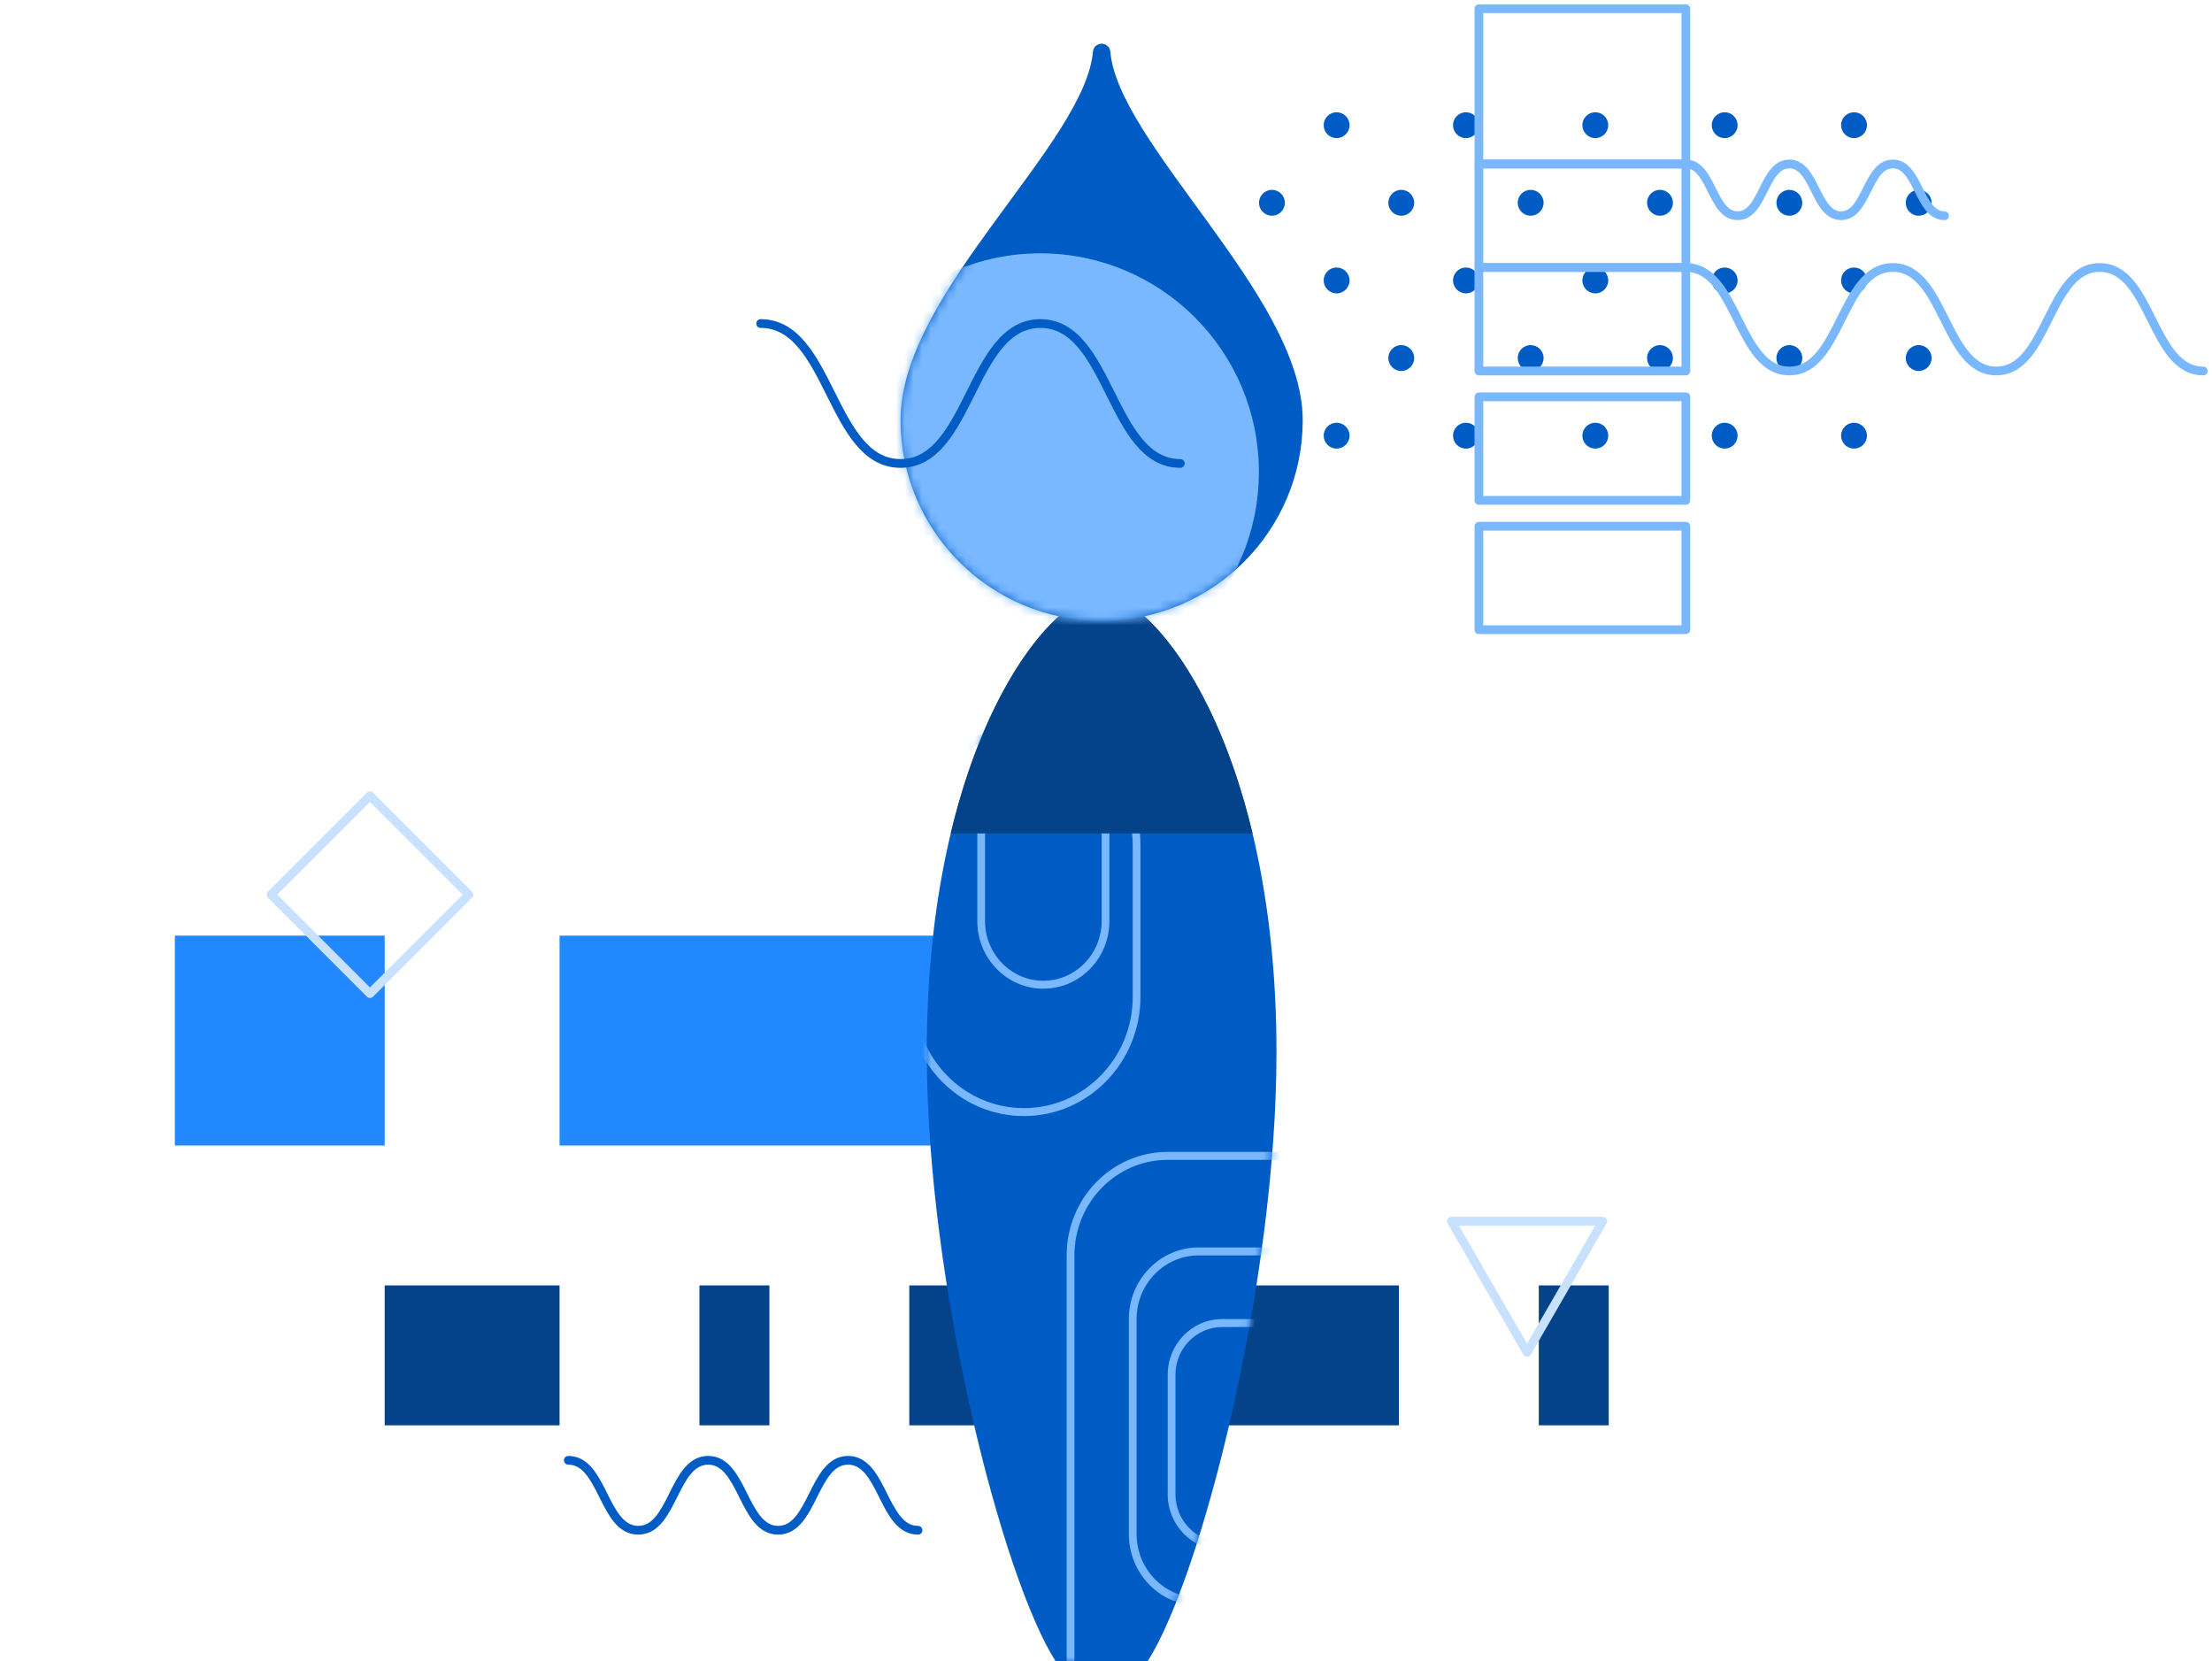 <svg width="100%" viewBox="-20 0 253 190" fill="none" xmlns="http://www.w3.org/2000/svg">
  <path d="M45 167C49 167 49 175 53 175C57 175 57 167 61 167C65 167 65 175 69 175C73 175 73 167 77 167C81 167 81 175 85 175" stroke="#005CC5" stroke-linecap="round" stroke-linejoin="round"/>
  <circle cx="132.877" cy="14.316" r="1.479" fill="#005CC5"/>
  <circle cx="147.67" cy="14.316" r="1.479" fill="#005CC5"/>
  <circle cx="162.464" cy="14.316" r="1.479" fill="#005CC5"/>
  <circle cx="177.261" cy="14.316" r="1.479" fill="#005CC5"/>
  <circle cx="192.055" cy="14.316" r="1.479" fill="#005CC5"/>
  <circle cx="140.272" cy="23.191" r="1.479" fill="#005CC5"/>
  <circle cx="155.071" cy="23.191" r="1.479" fill="#005CC5"/>
  <circle cx="169.864" cy="23.191" r="1.479" fill="#005CC5"/>
  <circle cx="184.659" cy="23.191" r="1.479" fill="#005CC5"/>
  <circle cx="199.452" cy="23.191" r="1.479" fill="#005CC5"/>
  <circle cx="132.877" cy="32.071" r="1.479" fill="#005CC5"/>
  <circle cx="147.67" cy="32.071" r="1.479" fill="#005CC5"/>
  <circle cx="162.464" cy="32.071" r="1.479" fill="#005CC5"/>
  <circle cx="177.261" cy="32.071" r="1.479" fill="#005CC5"/>
  <circle cx="192.055" cy="32.071" r="1.479" fill="#005CC5"/>
  <circle cx="140.272" cy="40.946" r="1.479" fill="#005CC5"/>
  <circle cx="125.479" cy="23.191" r="1.479" fill="#005CC5"/>
  <circle cx="125.479" cy="40.946" r="1.479" fill="#005CC5"/>
  <circle cx="155.071" cy="40.946" r="1.479" fill="#005CC5"/>
  <circle cx="169.864" cy="40.946" r="1.479" fill="#005CC5"/>
  <circle cx="184.659" cy="40.946" r="1.479" fill="#005CC5"/>
  <circle cx="199.452" cy="40.946" r="1.479" fill="#005CC5"/>
  <circle cx="132.877" cy="49.822" r="1.479" fill="#005CC5"/>
  <circle cx="147.67" cy="49.822" r="1.479" fill="#005CC5"/>
  <circle cx="162.464" cy="49.822" r="1.479" fill="#005CC5"/>
  <circle cx="177.261" cy="49.822" r="1.479" fill="#005CC5"/>
  <circle cx="192.055" cy="49.822" r="1.479" fill="#005CC5"/>
  <path d="M202.412 24.67C199.453 24.67 199.453 18.752 196.494 18.752C193.535 18.752 193.535 24.67 190.576 24.67C187.617 24.67 187.617 18.752 184.659 18.752C181.7 18.752 181.7 24.67 178.741 24.67C175.782 24.67 175.782 18.752 172.823 18.752" stroke="#79B8FF" stroke-linecap="round" stroke-linejoin="round"/>
  <path d="M232 42.425C226.082 42.425 226.082 30.589 220.164 30.589C214.246 30.589 214.246 42.425 208.329 42.425C202.411 42.425 202.411 30.589 196.493 30.589C190.575 30.589 190.575 42.425 184.657 42.425C178.739 42.425 178.739 30.589 172.822 30.589" stroke="#79B8FF" stroke-linecap="round" stroke-linejoin="round"/>
  <rect x="149.151" y="1" width="23.671" height="17.753" stroke="#79B8FF" stroke-linejoin="round"/>
  <rect x="149.151" y="45.385" width="23.671" height="11.836" stroke="#79B8FF" stroke-linejoin="round"/>
  <rect x="149.151" y="60.179" width="23.671" height="11.836" stroke="#79B8FF" stroke-linejoin="round"/>
  <rect x="149.151" y="18.755" width="23.671" height="11.836" stroke="#79B8FF" stroke-linejoin="round"/>
  <rect x="149.151" y="30.591" width="23.671" height="11.836" stroke="#79B8FF" stroke-linejoin="round"/>
  <rect y="107" width="24" height="24" fill="#2188FF"/>
  <rect x="24" y="147" width="20" height="16" fill="#044289"/>
  <rect x="84" y="147" width="20" height="16" fill="#044289"/>
  <rect x="120" y="147" width="20" height="16" fill="#044289"/>
  <rect x="60" y="147" width="8" height="16" fill="#044289"/>
  <rect x="156" y="147" width="8" height="16" fill="#044289"/>
  <rect x="44" y="107" width="64" height="24" fill="#2188FF"/>
  <rect x="22.314" y="91" width="16" height="16" transform="rotate(45 22.314 91)" stroke="#C8E1FF" stroke-linejoin="round"/>
  <path d="M146 139.66L154.66 154.66L163.321 139.66L146 139.66Z" stroke="#C8E1FF" stroke-linecap="round" stroke-linejoin="round"/>
  <path fill-rule="evenodd" clip-rule="evenodd" d="M111.247 190C117.29 180.642 126 146.951 126 120.351C126 85.405 112.136 68.001 106 68.001C99.864 68.001 86 85.405 86 120.351C86 146.951 94.71 180.642 100.753 190H111.247Z" fill="#005CC5"/>
  <mask id="mask0" mask-type="alpha" maskUnits="userSpaceOnUse" x="86" y="68" width="40" height="122">
  <path fill-rule="evenodd" clip-rule="evenodd" d="M111.247 190C117.29 180.642 126 146.951 126 120.351C126 85.405 112.136 68.001 106 68.001C99.864 68.001 86 85.405 86 120.351C86 146.951 94.71 180.642 100.753 190H111.247Z" fill="#005CC5"/>
  </mask>
  <g mask="url(#mask0)">
  <path fill-rule="evenodd" clip-rule="evenodd" d="M106.889 90.761C106.889 86.487 103.506 83.022 99.334 83.022C95.161 83.022 91.778 86.487 91.778 90.761V105.328C91.778 109.602 95.161 113.067 99.334 113.067C103.506 113.067 106.889 109.602 106.889 105.328V90.761ZM99.334 83.933C103.016 83.933 106 86.99 106 90.761V105.328C106 109.099 103.016 112.157 99.334 112.157C95.652 112.157 92.667 109.099 92.667 105.328V90.761C92.667 86.99 95.652 83.933 99.334 83.933Z" fill="#79B8FF"/>
  <path fill-rule="evenodd" clip-rule="evenodd" d="M110.445 96.679C110.445 89.136 104.475 83.022 97.111 83.022C89.748 83.022 83.778 89.136 83.778 96.679V113.977C83.778 121.52 89.748 127.634 97.111 127.634C104.475 127.634 110.445 121.52 110.445 113.977V96.679ZM97.111 83.933C103.984 83.933 109.556 89.639 109.556 96.679V113.977C109.556 121.017 103.984 126.724 97.111 126.724C90.239 126.724 84.667 121.017 84.667 113.977V96.679C84.667 89.639 90.239 83.933 97.111 83.933Z" fill="#79B8FF"/>
  <path fill-rule="evenodd" clip-rule="evenodd" d="M126 131.731H113.556C107.174 131.731 102 137.03 102 143.567V196.373C102 202.91 107.174 208.209 113.556 208.209H126C132.382 208.209 137.556 202.91 137.556 196.373V143.567C137.556 137.03 132.382 131.731 126 131.731ZM126 132.642C131.891 132.642 136.667 137.533 136.667 143.567V196.373C136.667 202.407 131.891 207.298 126 207.298H113.556C107.665 207.298 102.889 202.407 102.889 196.373V143.567C102.889 137.533 107.665 132.642 113.556 132.642H126Z" fill="#79B8FF"/>
  <path fill-rule="evenodd" clip-rule="evenodd" d="M124.223 142.657H117.111C112.693 142.657 109.111 146.325 109.111 150.851V175.433C109.111 179.958 112.693 183.627 117.111 183.627H124.223C128.641 183.627 132.223 179.958 132.223 175.433V150.851C132.223 146.325 128.641 142.657 124.223 142.657ZM124.223 143.567C128.15 143.567 131.334 146.828 131.334 150.851V175.433C131.334 179.455 128.15 182.716 124.223 182.716H117.111C113.184 182.716 110 179.455 110 175.433V150.851C110 146.828 113.184 143.567 117.111 143.567H124.223Z" fill="#79B8FF"/>
  <path fill-rule="evenodd" clip-rule="evenodd" d="M124.223 150.851H119.778C116.342 150.851 113.556 153.704 113.556 157.224V170.88C113.556 174.4 116.342 177.254 119.778 177.254H124.223C127.659 177.254 130.445 174.4 130.445 170.88V157.224C130.445 153.704 127.659 150.851 124.223 150.851ZM124.223 151.761C127.168 151.761 129.556 154.207 129.556 157.224V170.88C129.556 173.897 127.168 176.343 124.223 176.343H119.778C116.833 176.343 114.445 173.897 114.445 170.88V157.224C114.445 154.207 116.833 151.761 119.778 151.761H124.223Z" fill="#79B8FF"/>
  </g>
  <path fill-rule="evenodd" clip-rule="evenodd" d="M123.26 95.313H88.74C93.097 77.087 101.566 68 106 68C110.434 68 118.903 77.087 123.26 95.313Z" fill="#044289"/>
  <path d="M128 48.057C128 60.176 118.15 70 106 70C93.85 70 84 60.176 84 48.057C84 33.886 105.083 16.971 106 6C106.917 16.971 128 34.343 128 48.057Z" fill="#005CC5" stroke="#005CC5" stroke-width="2" stroke-linecap="round" stroke-linejoin="round"/>
  <mask id="mask1" mask-type="alpha" maskUnits="userSpaceOnUse" x="83" y="5" width="46" height="67">
  <path d="M128 48.057C128 60.176 118.15 70 106 70C93.85 70 84 60.176 84 48.057C84 33.886 105.083 16.971 106 6C106.917 16.971 128 34.343 128 48.057Z" fill="#C8E1FF" stroke="#C8E1FF" stroke-width="2"/>
  </mask>
  <g mask="url(#mask1)">
  <circle cx="98.986" cy="53.971" r="24" fill="#79B8FF" stroke="#79B8FF" stroke-width="2"/>
  </g>
  <path d="M67 37C75 37 75 53 83 53C91 53 91 37 99 37C107 37 107 53 115 53" stroke="#005CC5" stroke-linecap="round"/>
</svg>
